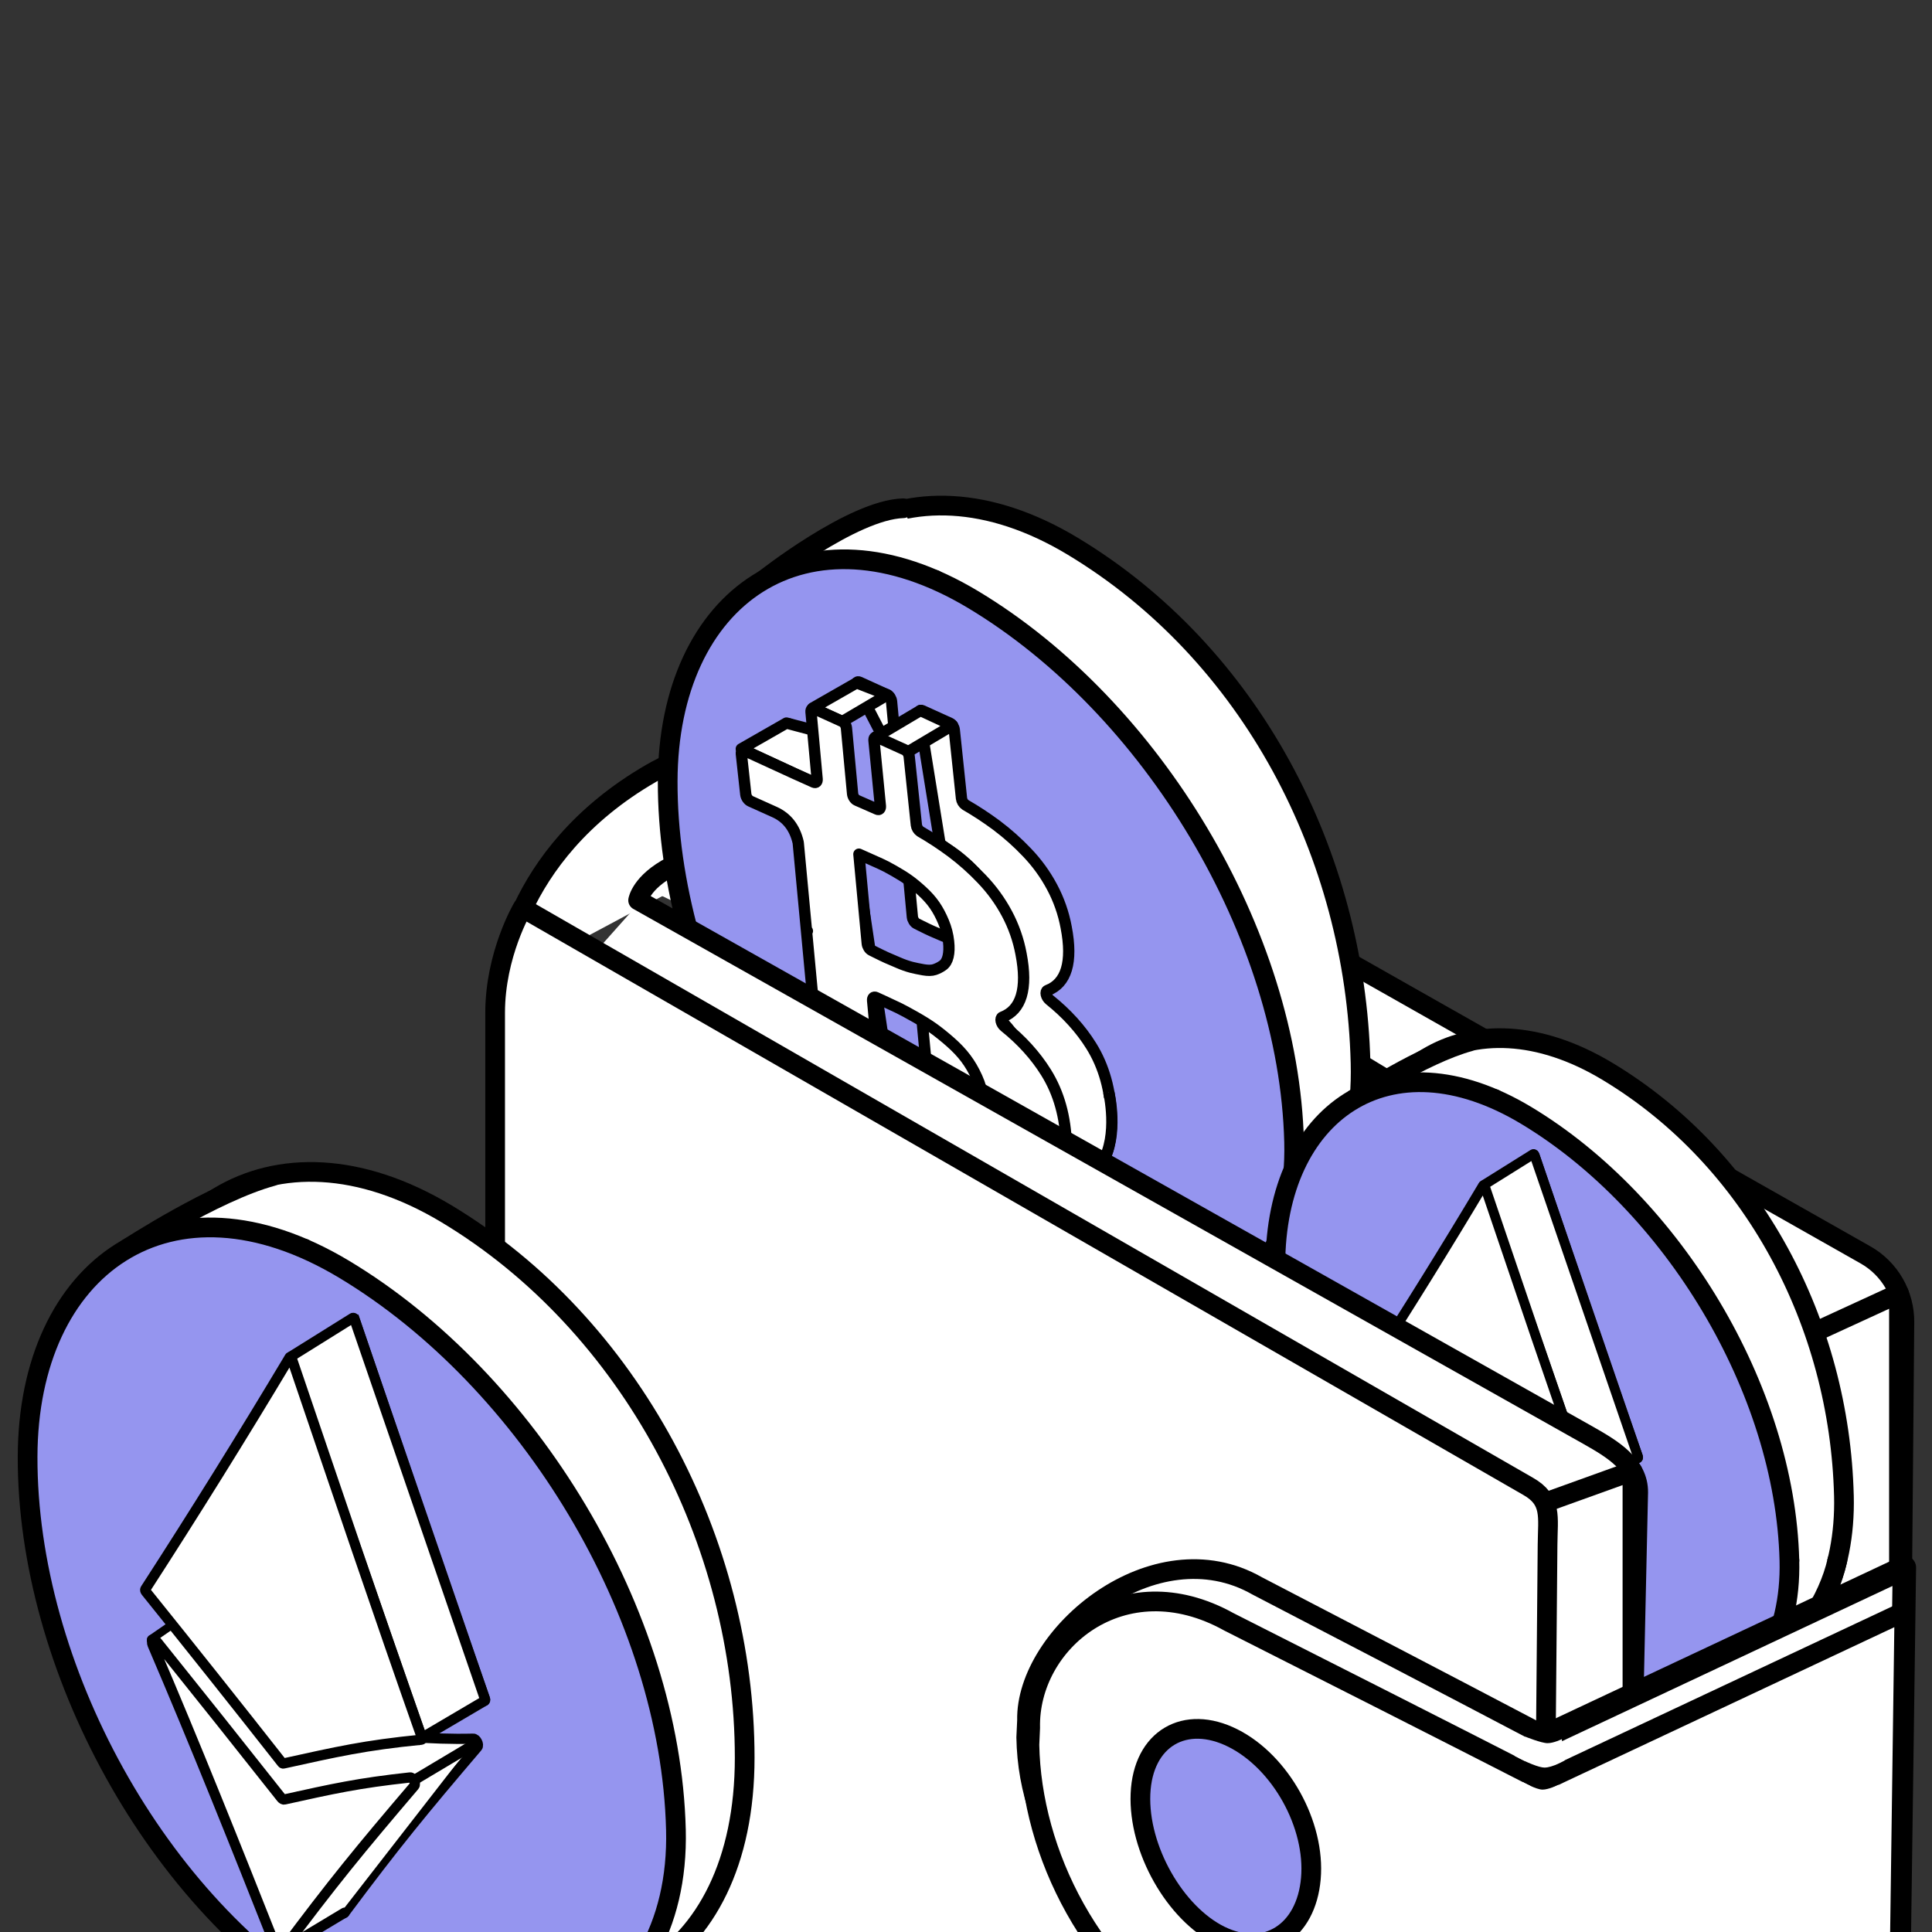 <svg width="140" height="140" viewBox="0 0 140 140" fill="none" xmlns="http://www.w3.org/2000/svg">
<rect x="0" y="0" width="140" height="140" fill="#333333" stroke="none"/>
<g clip-path="url(#clip0)">
<path fill-rule="evenodd" clip-rule="evenodd" d="M61.736 58.858V118.239C61.736 119.217 61.994 120.178 62.485 121.025C62.975 121.871 63.681 122.573 64.529 123.06L130.364 160.744C133.518 162.549 137.607 158.647 137.477 156.651L138 95.819C138.009 94.828 137.753 93.853 137.258 92.994C136.763 92.136 136.047 91.425 135.185 90.937L70.009 54.023C66.314 51.93 61.736 54.604 61.736 58.858Z" fill="white"/>
<path fill-rule="evenodd" clip-rule="evenodd" d="M61.736 58.858V118.239C61.736 119.217 61.994 120.178 62.485 121.025C62.975 121.871 63.681 122.573 64.529 123.06L130.364 160.744C133.518 162.549 137.607 158.647 137.477 156.651L138 95.819C138.009 94.828 137.753 93.853 137.258 92.994C136.763 92.136 136.047 91.425 135.185 90.937L70.009 54.023C66.314 51.93 61.736 54.604 61.736 58.858V58.858Z" stroke="black" stroke-width="1.428" stroke-linejoin="round"/>
<path fill-rule="evenodd" clip-rule="evenodd" d="M128.019 163.053C132.031 162.475 137.606 158.647 137.606 158.647V93.723L130.831 96.838C130.831 96.838 123.329 163.728 128.019 163.053Z" fill="white"/>
<path fill-rule="evenodd" clip-rule="evenodd" d="M128.019 163.053C132.031 162.475 137.606 158.647 137.606 158.647V93.723L130.831 96.838C130.831 96.838 123.329 163.728 128.019 163.053Z" stroke="black" stroke-width="1.428" stroke-linejoin="round"/>
<path fill-rule="evenodd" clip-rule="evenodd" d="M55.191 59.337V120.29C55.191 121.269 55.449 122.23 55.94 123.077C56.43 123.924 57.136 124.626 57.984 125.112L123.818 162.797C126.971 164.602 130.899 162.341 130.931 158.703L130.788 100.581V96.776L61.734 55.161" fill="white"/>
<path d="M55.191 59.337V120.29C55.191 121.269 55.449 122.23 55.94 123.077C56.43 123.924 57.136 124.626 57.984 125.112L123.818 162.797C126.971 164.602 130.899 162.341 130.931 158.703L130.788 100.581V96.776L61.734 55.161" stroke="black" stroke-width="1.904" stroke-linejoin="round"/>
<path fill-rule="evenodd" clip-rule="evenodd" d="M36.334 71.172C36.334 71.172 36.829 62.016 47.193 56.032C55.263 51.373 69.756 53.296 69.756 53.296" fill="white"/>
<path d="M36.334 71.172C36.334 71.172 36.829 62.016 47.193 56.032C55.263 51.373 69.756 53.296 69.756 53.296" stroke="black" stroke-width="1.428" stroke-linecap="round" stroke-linejoin="round"/>
<path fill-rule="evenodd" clip-rule="evenodd" d="M51.385 62.387L58.23 58.54L57.83 70.002L52.029 66.876L47.195 64.551L51.385 62.387Z" fill="white"/>
<path fill-rule="evenodd" clip-rule="evenodd" d="M98.591 77.032C98.941 90.94 87.595 97.995 76.63 91.598C63.887 84.165 54.844 67.415 54.881 52.719C54.914 39.357 65.549 32.249 77.719 39.573C90.619 47.337 98.21 61.888 98.591 77.032Z" fill="white"/>
<path fill-rule="evenodd" clip-rule="evenodd" d="M98.591 77.032C98.941 90.94 87.595 97.995 76.63 91.598C63.887 84.165 54.844 67.415 54.881 52.719C54.914 39.357 65.549 32.249 77.719 39.573C90.619 47.337 98.21 61.888 98.591 77.032V77.032Z" stroke="black" stroke-width="1.428" stroke-linejoin="round"/>
<path fill-rule="evenodd" clip-rule="evenodd" d="M67.742 42.01H55.373C55.373 42.01 61.772 36.945 65.445 36.83" fill="white"/>
<path d="M67.742 42.01H55.373C55.373 42.01 61.772 36.945 65.445 36.83" stroke="black" stroke-width="1.428" stroke-linecap="round" stroke-linejoin="round"/>
<path fill-rule="evenodd" clip-rule="evenodd" d="M93.778 82.75L88.236 95.499C88.236 95.499 96.338 90.133 98.012 82.75" fill="white"/>
<path d="M93.778 82.75L88.236 95.499C88.236 95.499 96.338 90.133 98.012 82.75" stroke="black" stroke-width="1.428" stroke-linecap="round" stroke-linejoin="round"/>
<path fill-rule="evenodd" clip-rule="evenodd" d="M93.775 82.749C94.125 96.657 81.098 101.889 70.132 95.493C57.389 88.058 48.346 71.306 48.383 56.612C48.417 43.25 58.377 36.143 70.548 43.466C83.448 51.23 93.393 67.605 93.775 82.749Z" fill="#9595EF"/>
<path fill-rule="evenodd" clip-rule="evenodd" d="M93.775 82.749C94.125 96.657 81.098 101.889 70.132 95.493C57.389 88.058 48.346 71.306 48.383 56.612C48.417 43.25 58.377 36.143 70.548 43.466C83.448 51.23 93.393 67.605 93.775 82.749V82.749Z" stroke="black" stroke-width="1.428" stroke-linecap="round" stroke-linejoin="round"/>
<path fill-rule="evenodd" clip-rule="evenodd" d="M74.449 78.795C74.369 79.086 74.249 79.319 74.091 79.486C73.933 79.655 73.713 79.764 73.432 79.816C73.161 79.866 72.885 79.884 72.609 79.868C72.278 79.841 71.95 79.78 71.631 79.688C71.29 79.599 70.954 79.493 70.623 79.371C70.274 79.239 69.929 79.096 69.589 78.942C69.189 78.763 68.88 78.619 68.658 78.508C68.376 78.367 68.096 78.223 67.817 78.076C67.67 78 67.546 77.935 67.445 77.885C67.293 77.806 67.158 77.588 67.141 77.393L66.501 70.574C66.483 70.38 66.587 70.279 66.735 70.347C66.87 70.41 67.051 70.492 67.278 70.595C67.728 70.8 68.098 70.975 68.386 71.114C68.674 71.254 69.074 71.471 69.592 71.765C70.11 72.058 70.553 72.336 70.917 72.596C71.282 72.858 71.686 73.184 72.136 73.577C72.583 73.97 72.958 74.367 73.258 74.767C73.557 75.167 73.825 75.622 74.057 76.133C74.291 76.645 74.438 77.174 74.499 77.719C74.546 78.144 74.529 78.502 74.449 78.795ZM65.507 59.964C65.585 60.001 65.805 60.1 66.166 60.262C66.528 60.423 66.828 60.557 67.067 60.662C67.307 60.766 67.634 60.936 68.048 61.173C68.464 61.411 68.819 61.632 69.11 61.84C69.403 62.047 69.729 62.317 70.095 62.65C70.459 62.984 70.761 63.325 70.999 63.672C71.237 64.018 71.45 64.419 71.64 64.871C71.83 65.325 71.954 65.802 72.007 66.3C72.053 66.723 72.041 67.084 71.971 67.382C71.903 67.679 71.771 67.895 71.584 68.029C71.403 68.158 71.203 68.259 70.992 68.329C70.786 68.397 70.516 68.401 70.182 68.343C69.849 68.284 69.561 68.225 69.312 68.163C68.993 68.076 68.68 67.966 68.376 67.833C68.092 67.713 67.808 67.591 67.525 67.467C67.332 67.381 67.068 67.254 66.733 67.087L66.414 66.926C66.266 66.853 66.132 66.636 66.114 66.442L65.507 59.964ZM60.842 54.123C59.65 53.571 58.456 53.023 57.26 52.479C57.09 52.402 56.968 52.498 56.989 52.696L57.312 55.638C57.333 55.834 57.487 56.055 57.652 56.128C58.363 56.445 58.711 56.601 59.394 56.912C60.294 57.319 60.851 58.042 61.102 59.091C61.108 59.118 61.112 59.145 61.115 59.17L61.707 65.479C61.821 65.531 61.707 65.485 61.776 65.532L61.71 65.501L62.54 74.358C62.542 74.379 62.543 74.4 62.543 74.422C62.516 75.107 62.228 75.319 61.68 75.069C61.145 74.821 60.606 74.58 60.065 74.346C59.936 74.289 59.839 74.367 59.836 74.529C59.813 75.591 59.795 76.653 59.783 77.715C59.78 77.922 59.922 78.171 60.08 78.237C61.387 78.786 62.676 79.377 63.945 80.01L64.587 80.331C64.737 80.405 64.87 80.621 64.887 80.815C65.022 82.279 65.226 83.167 65.306 84.035L60.843 54.123H60.842ZM67.748 87.289C67.903 87.367 68.016 87.273 67.996 87.077L67.541 82.213C67.523 82.015 67.635 81.919 67.793 82C68.202 82.216 68.729 82.488 69.378 82.817C69.535 82.897 69.68 83.122 69.7 83.319C69.798 84.327 68.481 87.127 69.228 88.495C69.324 88.669 69.3 88.821 69.461 88.903L67.748 87.289ZM72.75 89.841C72.915 89.924 73.032 89.832 73.012 89.632L72.485 84.615C72.464 84.425 72.571 84.328 72.726 84.396C73.616 84.775 74.42 85.064 75.13 85.258C75.858 85.466 76.613 85.567 77.371 85.558C78.081 85.542 78.667 85.377 79.122 85.069C79.579 84.764 79.934 84.272 80.189 83.599C80.442 82.927 80.56 82.075 80.538 81.041C80.487 79.015 79.994 77.269 79.077 75.793C78.305 74.55 77.282 73.434 76.062 72.456C75.805 72.248 75.714 71.844 75.909 71.769C77.263 71.252 77.75 69.732 77.258 67.19C77.068 66.169 76.721 65.182 76.23 64.266C75.745 63.357 75.136 62.519 74.423 61.775C73.744 61.059 73.006 60.401 72.217 59.808C71.493 59.27 70.739 58.774 69.959 58.324C69.88 58.27 69.814 58.2 69.765 58.118C69.716 58.037 69.684 57.946 69.673 57.851L69.151 52.888C69.13 52.69 68.993 52.475 68.845 52.408L66.828 51.494C66.683 51.429 66.582 51.536 66.6 51.732L72.75 89.841ZM65.355 56.06C65.206 55.996 65.068 55.781 65.049 55.581L64.605 50.826C64.585 50.63 64.454 50.419 64.309 50.353L62.277 49.43C62.127 49.362 62.02 49.464 62.038 49.66L65.355 56.06Z" fill="white"/>
<path fill-rule="evenodd" clip-rule="evenodd" d="M74.449 78.795C74.369 79.086 74.249 79.319 74.091 79.486C73.933 79.655 73.713 79.764 73.432 79.816C73.161 79.866 72.885 79.884 72.609 79.868C72.278 79.841 71.95 79.78 71.631 79.688C71.29 79.599 70.954 79.493 70.623 79.371C70.274 79.239 69.929 79.096 69.589 78.942C69.189 78.763 68.88 78.619 68.658 78.508C68.376 78.367 68.096 78.223 67.817 78.076C67.67 78 67.546 77.935 67.445 77.885C67.293 77.806 67.158 77.588 67.141 77.393L66.501 70.574C66.483 70.38 66.587 70.279 66.735 70.347C66.87 70.41 67.051 70.492 67.278 70.595C67.728 70.8 68.098 70.975 68.386 71.114C68.674 71.254 69.074 71.471 69.592 71.765C70.11 72.058 70.553 72.336 70.917 72.596C71.282 72.858 71.686 73.184 72.136 73.577C72.583 73.97 72.958 74.367 73.258 74.767C73.557 75.167 73.825 75.622 74.057 76.133C74.291 76.645 74.438 77.174 74.499 77.719C74.546 78.144 74.529 78.502 74.449 78.795V78.795ZM65.507 59.964C65.585 60.001 65.805 60.1 66.166 60.262C66.528 60.423 66.828 60.557 67.067 60.662C67.307 60.766 67.634 60.936 68.048 61.173C68.464 61.411 68.819 61.632 69.11 61.84C69.403 62.047 69.729 62.317 70.095 62.65C70.459 62.984 70.761 63.325 70.999 63.672C71.237 64.018 71.45 64.419 71.64 64.871C71.83 65.325 71.954 65.802 72.007 66.3C72.053 66.723 72.041 67.084 71.971 67.382C71.903 67.679 71.771 67.895 71.584 68.029C71.403 68.158 71.203 68.259 70.992 68.329C70.786 68.397 70.516 68.401 70.182 68.343C69.849 68.284 69.561 68.225 69.312 68.163C68.993 68.076 68.68 67.966 68.376 67.833C68.092 67.713 67.808 67.591 67.525 67.467C67.332 67.381 67.068 67.254 66.733 67.087L66.414 66.926C66.266 66.853 66.132 66.636 66.114 66.442L65.507 59.964V59.964ZM60.842 54.123C59.65 53.571 58.456 53.023 57.26 52.479C57.09 52.402 56.968 52.498 56.989 52.696L57.312 55.638C57.333 55.834 57.487 56.055 57.652 56.128C58.363 56.445 58.711 56.601 59.394 56.912C60.294 57.319 60.851 58.042 61.102 59.091C61.108 59.118 61.112 59.145 61.115 59.17L61.707 65.479C61.821 65.531 61.707 65.485 61.776 65.532L61.71 65.501L62.54 74.358C62.542 74.379 62.543 74.4 62.543 74.422C62.516 75.107 62.228 75.319 61.68 75.069C61.145 74.821 60.606 74.58 60.065 74.346C59.936 74.289 59.839 74.367 59.836 74.529C59.813 75.591 59.795 76.653 59.783 77.715C59.78 77.922 59.922 78.171 60.08 78.237C61.387 78.786 62.676 79.377 63.945 80.01L64.587 80.331C64.737 80.405 64.87 80.621 64.887 80.815C65.022 82.279 65.226 83.167 65.306 84.035L60.843 54.123H60.842ZM67.748 87.289C67.903 87.367 68.016 87.273 67.996 87.077L67.541 82.213C67.523 82.015 67.635 81.919 67.793 82C68.202 82.216 68.729 82.488 69.378 82.817C69.535 82.897 69.68 83.122 69.7 83.319C69.798 84.327 68.481 87.127 69.228 88.495C69.324 88.669 69.3 88.821 69.461 88.903L67.748 87.289V87.289ZM72.75 89.841C72.915 89.924 73.032 89.832 73.012 89.632L72.485 84.615C72.464 84.425 72.571 84.328 72.726 84.396C73.616 84.775 74.42 85.064 75.13 85.258C75.858 85.466 76.613 85.567 77.371 85.558C78.081 85.542 78.667 85.377 79.122 85.069C79.579 84.764 79.934 84.272 80.189 83.599C80.442 82.927 80.56 82.075 80.538 81.041C80.487 79.015 79.994 77.269 79.077 75.793C78.305 74.55 77.282 73.434 76.062 72.456C75.805 72.248 75.714 71.844 75.909 71.769C77.263 71.252 77.75 69.732 77.258 67.19C77.068 66.169 76.721 65.182 76.23 64.266C75.745 63.357 75.136 62.519 74.423 61.775C73.744 61.059 73.006 60.401 72.217 59.808C71.493 59.27 70.739 58.774 69.959 58.324C69.88 58.27 69.814 58.2 69.765 58.118C69.716 58.037 69.684 57.946 69.673 57.851L69.151 52.888C69.13 52.69 68.993 52.475 68.845 52.408L66.828 51.494C66.683 51.429 66.582 51.536 66.6 51.732L72.75 89.841V89.841ZM65.355 56.06C65.206 55.996 65.068 55.781 65.049 55.581L64.605 50.826C64.585 50.63 64.454 50.419 64.309 50.353L62.277 49.43C62.127 49.362 62.02 49.464 62.038 49.66L65.355 56.06V56.06Z" stroke="black" stroke-width="0.818" stroke-linejoin="round"/>
<path fill-rule="evenodd" clip-rule="evenodd" d="M58.887 51.307L62.076 49.482L64.31 50.353L61.039 52.285L58.887 51.307Z" fill="white"/>
<path fill-rule="evenodd" clip-rule="evenodd" d="M58.887 51.307L62.076 49.482L64.31 50.353L61.039 52.285L58.887 51.307Z" stroke="black" stroke-width="0.818" stroke-linejoin="round"/>
<path fill-rule="evenodd" clip-rule="evenodd" d="M63.449 53.413L66.695 51.486L69.02 52.562L65.754 54.502L63.449 53.413Z" fill="white"/>
<path fill-rule="evenodd" clip-rule="evenodd" d="M63.449 53.413L66.695 51.486L69.02 52.562L65.754 54.502L63.449 53.413Z" stroke="black" stroke-width="0.818" stroke-linejoin="round"/>
<path fill-rule="evenodd" clip-rule="evenodd" d="M53.717 54.266L56.988 52.394L59.539 53.073L59.395 56.912L53.717 54.266Z" fill="white"/>
<path fill-rule="evenodd" clip-rule="evenodd" d="M53.717 54.266L56.988 52.394L59.539 53.073L59.395 56.912L53.717 54.266Z" stroke="black" stroke-width="0.818" stroke-linejoin="round"/>
<path fill-rule="evenodd" clip-rule="evenodd" d="M69.436 88.636L66.908 90.127L69.831 91.942L72.953 89.842" fill="white"/>
<path d="M69.436 88.636L66.908 90.127L69.831 91.942L72.953 89.842" stroke="black" stroke-width="0.818" stroke-linejoin="round"/>
<path fill-rule="evenodd" clip-rule="evenodd" d="M62.07 87.668L64.884 89.48L67.604 87.21" fill="white"/>
<path d="M62.07 87.668L64.884 89.48L67.604 87.21" stroke="black" stroke-width="0.818" stroke-linejoin="round"/>
<path fill-rule="evenodd" clip-rule="evenodd" d="M77.269 82.973L75.147 87.328C75.147 87.328 78.633 86.291 79.865 84.272C81.098 82.255 80.344 79.141 80.344 79.141" fill="white"/>
<path d="M77.269 82.973L75.147 87.328C75.147 87.328 78.633 86.291 79.865 84.272C81.098 82.255 80.344 79.141 80.344 79.141" stroke="black" stroke-width="0.818" stroke-linejoin="round"/>
<path fill-rule="evenodd" clip-rule="evenodd" d="M71.181 80.725C71.101 81.019 70.981 81.249 70.824 81.418C70.665 81.586 70.445 81.695 70.164 81.747C69.893 81.797 69.616 81.815 69.341 81.799C69.01 81.772 68.682 81.712 68.363 81.62C67.978 81.516 67.644 81.411 67.354 81.303C67.005 81.17 66.661 81.027 66.321 80.873C65.719 80.609 65.127 80.32 64.548 80.008L64.177 79.816C64.025 79.737 63.889 79.519 63.871 79.324L63.233 72.505C63.214 72.312 63.318 72.211 63.467 72.279C63.602 72.342 63.783 72.423 64.009 72.527C64.46 72.731 64.83 72.906 65.118 73.046C65.406 73.186 65.806 73.402 66.324 73.696C66.842 73.989 67.284 74.267 67.649 74.528C68.013 74.789 68.418 75.115 68.867 75.508C69.315 75.902 69.69 76.299 69.989 76.698C70.289 77.098 70.556 77.553 70.788 78.066C71.022 78.577 71.169 79.105 71.23 79.651C71.278 80.075 71.262 80.433 71.181 80.726V80.725ZM62.239 61.894C62.758 62.129 63.278 62.362 63.799 62.592C64.039 62.697 64.365 62.866 64.78 63.104C65.197 63.34 65.551 63.563 65.842 63.77C66.134 63.977 66.462 64.247 66.826 64.582C67.19 64.915 67.493 65.256 67.731 65.602C67.969 65.949 68.183 66.349 68.371 66.802C68.562 67.256 68.686 67.733 68.739 68.231C68.786 68.653 68.773 69.014 68.703 69.312C68.634 69.61 68.503 69.825 68.315 69.959C68.134 70.089 67.934 70.19 67.722 70.26C67.517 70.327 67.246 70.332 66.914 70.273C66.581 70.215 66.291 70.155 66.044 70.094C65.724 70.007 65.411 69.897 65.107 69.763C64.823 69.643 64.54 69.521 64.257 69.398C64.064 69.312 63.8 69.184 63.465 69.017C63.358 68.963 63.252 68.91 63.145 68.857C62.998 68.784 62.863 68.567 62.845 68.373L62.239 61.894ZM75.808 77.723C75.035 76.481 74.014 75.365 72.793 74.386C72.536 74.178 72.446 73.774 72.641 73.7C73.994 73.183 74.481 71.662 73.989 69.121C73.799 68.099 73.452 67.112 72.962 66.196C72.476 65.287 71.868 64.45 71.155 63.706C70.475 62.989 69.737 62.331 68.947 61.738C68.224 61.2 67.471 60.705 66.691 60.254C66.612 60.2 66.546 60.13 66.496 60.049C66.447 59.967 66.415 59.876 66.404 59.782L65.883 54.818C65.862 54.62 65.724 54.406 65.576 54.338C64.758 53.968 64.358 53.788 63.56 53.424C63.414 53.359 63.313 53.466 63.332 53.662L63.797 58.406C63.816 58.601 63.715 58.707 63.569 58.641C63.193 58.472 62.699 58.255 62.086 57.99C61.938 57.927 61.799 57.711 61.781 57.512L61.336 52.756C61.317 52.56 61.186 52.349 61.041 52.284C60.238 51.919 59.834 51.737 59.009 51.36C58.858 51.294 58.752 51.395 58.769 51.59L59.213 56.453C59.231 56.645 59.128 56.748 58.98 56.685C58.51 56.479 58.041 56.268 57.575 56.054C56.383 55.501 55.188 54.953 53.992 54.41C53.821 54.332 53.699 54.429 53.721 54.628L54.043 57.567C54.065 57.764 54.217 57.985 54.383 58.059C55.094 58.376 55.443 58.532 56.125 58.842C57.026 59.249 57.584 59.972 57.834 61.022C57.84 61.049 57.843 61.075 57.846 61.101L58.438 67.409C58.553 67.462 58.438 67.417 58.508 67.462C58.486 67.452 58.463 67.442 58.44 67.432L59.271 76.288C59.274 76.309 59.274 76.331 59.273 76.352C59.247 77.037 58.959 77.25 58.412 76.999C57.876 76.751 57.338 76.51 56.796 76.276C56.668 76.221 56.57 76.298 56.567 76.46C56.545 77.521 56.527 78.583 56.514 79.645C56.511 79.852 56.653 80.101 56.811 80.168C58.119 80.716 59.408 81.308 60.676 81.94L61.32 82.261C61.469 82.336 61.602 82.551 61.619 82.746L62.069 87.667C62.087 87.862 62.222 88.079 62.372 88.155C63.2 88.568 63.623 88.782 64.481 89.219C64.636 89.297 64.747 89.204 64.728 89.01L64.274 84.143C64.255 83.945 64.367 83.849 64.525 83.932C64.934 84.147 65.46 84.418 66.109 84.748C66.267 84.828 66.411 85.052 66.43 85.249C66.529 86.257 66.811 89.121 66.908 90.126C66.928 90.322 67.074 90.547 67.235 90.631C68.122 91.084 68.571 91.314 69.481 91.771C69.646 91.854 69.763 91.762 69.742 91.563C69.533 89.562 69.428 88.558 69.216 86.546C69.196 86.355 69.302 86.258 69.458 86.326C70.347 86.706 71.151 86.994 71.861 87.188C72.59 87.396 73.345 87.497 74.102 87.488C74.812 87.472 75.398 87.307 75.854 87C76.311 86.693 76.667 86.202 76.92 85.53C77.173 84.857 77.292 84.005 77.27 82.972C77.217 80.945 76.725 79.199 75.808 77.723Z" fill="white"/>
<path fill-rule="evenodd" clip-rule="evenodd" d="M71.181 80.725C71.101 81.019 70.981 81.249 70.824 81.418C70.665 81.586 70.445 81.695 70.164 81.747C69.893 81.797 69.616 81.815 69.341 81.799C69.01 81.772 68.682 81.712 68.363 81.62C67.978 81.516 67.644 81.411 67.354 81.303C67.005 81.171 66.661 81.027 66.321 80.873C65.719 80.609 65.127 80.32 64.548 80.008L64.177 79.816C64.025 79.737 63.889 79.519 63.871 79.324L63.233 72.505C63.214 72.312 63.318 72.211 63.467 72.279C63.602 72.342 63.783 72.423 64.009 72.527C64.46 72.732 64.83 72.906 65.118 73.046C65.406 73.186 65.806 73.402 66.324 73.696C66.842 73.989 67.284 74.267 67.649 74.528C68.013 74.789 68.418 75.115 68.867 75.508C69.315 75.902 69.69 76.299 69.989 76.698C70.289 77.098 70.556 77.553 70.788 78.066C71.022 78.577 71.169 79.105 71.23 79.651C71.278 80.075 71.262 80.433 71.181 80.726V80.725ZM62.239 61.895C62.758 62.13 63.278 62.362 63.799 62.593C64.039 62.698 64.365 62.867 64.78 63.105C65.197 63.341 65.551 63.564 65.842 63.771C66.134 63.978 66.462 64.248 66.826 64.582C67.19 64.916 67.493 65.257 67.731 65.603C67.969 65.95 68.183 66.35 68.371 66.803C68.562 67.257 68.686 67.734 68.739 68.231C68.786 68.654 68.773 69.015 68.703 69.313C68.634 69.611 68.503 69.826 68.315 69.96C68.134 70.09 67.934 70.191 67.722 70.261C67.517 70.328 67.246 70.332 66.914 70.275C66.581 70.216 66.291 70.156 66.044 70.094C65.724 70.008 65.411 69.897 65.107 69.764C64.823 69.644 64.54 69.522 64.257 69.399C64.064 69.313 63.8 69.185 63.465 69.018C63.358 68.964 63.252 68.911 63.145 68.858C62.998 68.785 62.863 68.569 62.845 68.374L62.239 61.895V61.895ZM75.808 77.724C75.035 76.481 74.014 75.366 72.793 74.387C72.536 74.18 72.446 73.775 72.641 73.701C73.994 73.184 74.481 71.663 73.989 69.122C73.799 68.1 73.452 67.114 72.962 66.197C72.476 65.288 71.868 64.451 71.155 63.707C70.475 62.99 69.737 62.332 68.947 61.739C68.224 61.201 67.471 60.706 66.691 60.255C66.612 60.201 66.546 60.131 66.496 60.05C66.447 59.968 66.415 59.877 66.404 59.783L65.883 54.819C65.862 54.621 65.724 54.407 65.576 54.339C64.758 53.969 64.358 53.789 63.56 53.425C63.414 53.361 63.313 53.467 63.332 53.663L63.797 58.407C63.816 58.602 63.715 58.708 63.569 58.642C63.193 58.473 62.699 58.256 62.086 57.991C61.938 57.928 61.799 57.712 61.781 57.513L61.336 52.757C61.317 52.561 61.186 52.35 61.041 52.285C60.238 51.92 59.834 51.738 59.009 51.361C58.858 51.295 58.752 51.396 58.769 51.591L59.213 56.453C59.231 56.646 59.128 56.749 58.98 56.686C58.51 56.48 58.041 56.269 57.575 56.055C56.383 55.502 55.188 54.954 53.992 54.41C53.821 54.333 53.699 54.43 53.721 54.629L54.043 57.568C54.065 57.765 54.217 57.986 54.383 58.059C55.094 58.377 55.443 58.533 56.125 58.843C57.026 59.25 57.584 59.973 57.834 61.023C57.84 61.05 57.843 61.076 57.846 61.102L58.438 67.41C58.553 67.463 58.438 67.418 58.508 67.463C58.486 67.453 58.463 67.442 58.44 67.433L59.271 76.289C59.274 76.31 59.274 76.332 59.273 76.353C59.247 77.038 58.959 77.251 58.412 77C57.876 76.752 57.338 76.511 56.796 76.277C56.668 76.222 56.57 76.299 56.567 76.46C56.545 77.522 56.527 78.584 56.514 79.646C56.511 79.853 56.653 80.102 56.811 80.168C58.119 80.717 59.408 81.308 60.676 81.941L61.32 82.262C61.469 82.337 61.602 82.552 61.619 82.746L62.069 87.668C62.087 87.862 62.222 88.081 62.372 88.156C63.2 88.569 63.623 88.783 64.481 89.22C64.636 89.298 64.747 89.205 64.728 89.011L64.274 84.144C64.255 83.946 64.367 83.85 64.525 83.933C64.934 84.148 65.46 84.419 66.109 84.749C66.267 84.829 66.411 85.053 66.43 85.25C66.529 86.258 66.811 89.122 66.908 90.127C66.928 90.323 67.074 90.548 67.235 90.632C68.122 91.085 68.571 91.315 69.481 91.772C69.646 91.855 69.763 91.763 69.742 91.564C69.533 89.563 69.428 88.559 69.216 86.547C69.196 86.356 69.302 86.259 69.458 86.327C70.347 86.707 71.151 86.995 71.861 87.189C72.59 87.397 73.345 87.498 74.102 87.489C74.812 87.473 75.398 87.308 75.854 87.001C76.311 86.694 76.667 86.203 76.92 85.531C77.173 84.858 77.292 84.006 77.27 82.973C77.217 80.946 76.725 79.2 75.808 77.724V77.724Z" stroke="black" stroke-width="0.818" stroke-linejoin="round"/>
<path fill-rule="evenodd" clip-rule="evenodd" d="M133.617 108.377C133.903 119.79 124.592 125.579 115.596 120.33C105.138 114.23 97.718 100.485 97.748 88.425C97.775 77.462 106.503 71.628 116.489 77.639C127.075 84.009 133.304 95.95 133.616 108.377" fill="white"/>
<path fill-rule="evenodd" clip-rule="evenodd" d="M133.617 108.377C133.903 119.79 124.592 125.579 115.596 120.33C105.138 114.23 97.718 100.485 97.748 88.425C97.775 77.462 106.503 71.628 116.489 77.639C127.075 84.009 133.304 95.95 133.616 108.377H133.617Z" stroke="black" stroke-width="1.428" stroke-linejoin="round"/>
<path fill-rule="evenodd" clip-rule="evenodd" d="M108.304 79.638H98.154C98.154 79.638 103.143 76.382 106.491 75.473" fill="white"/>
<path d="M108.304 79.638H98.154C98.154 79.638 103.143 76.382 106.491 75.473" stroke="black" stroke-width="1.428" stroke-linecap="round" stroke-linejoin="round"/>
<path fill-rule="evenodd" clip-rule="evenodd" d="M129.668 113.066L125.121 123.529C125.121 123.529 131.769 119.126 133.143 113.066" fill="white"/>
<path d="M129.668 113.066L125.121 123.529C125.121 123.529 131.769 119.126 133.143 113.066" stroke="black" stroke-width="1.428" stroke-linecap="round" stroke-linejoin="round"/>
<path fill-rule="evenodd" clip-rule="evenodd" d="M129.667 113.067C129.953 124.481 119.264 128.775 110.265 123.525C99.809 117.425 92.387 103.679 92.418 91.62C92.446 80.655 100.619 74.823 110.607 80.834C121.191 87.203 129.353 100.642 129.666 113.068" fill="#9595EF"/>
<path fill-rule="evenodd" clip-rule="evenodd" d="M129.667 113.067C129.953 124.481 119.264 128.775 110.265 123.525C99.809 117.425 92.387 103.679 92.418 91.62C92.446 80.655 100.619 74.823 110.607 80.834C121.191 87.203 129.353 100.642 129.666 113.068L129.667 113.067Z" stroke="black" stroke-width="1.428" stroke-linecap="round" stroke-linejoin="round"/>
<path fill-rule="evenodd" clip-rule="evenodd" d="M111.214 83.73C113.687 91.016 116.142 98.305 118.697 105.562C118.717 105.619 118.704 105.669 118.668 105.672C115.381 105.998 113.813 106.367 110.729 107.045C110.707 107.05 110.681 107.037 110.661 107.01C107.586 103.096 106.13 101.267 102.833 97.151C102.797 97.106 102.784 97.043 102.805 97.011C105.646 92.613 108.409 88.166 111.093 83.671C111.122 83.621 111.188 83.655 111.214 83.73Z" fill="white"/>
<path fill-rule="evenodd" clip-rule="evenodd" d="M111.214 83.73C113.687 91.016 116.142 98.305 118.697 105.562C118.717 105.619 118.704 105.669 118.668 105.672C115.381 105.998 113.813 106.367 110.729 107.045C110.707 107.05 110.681 107.037 110.661 107.01C107.586 103.096 106.13 101.267 102.833 97.151C102.797 97.106 102.784 97.043 102.805 97.011C105.646 92.613 108.409 88.166 111.093 83.671C111.122 83.621 111.188 83.655 111.214 83.73V83.73Z" stroke="black" stroke-width="0.711"/>
<path fill-rule="evenodd" clip-rule="evenodd" d="M103.46 100.024C106.442 103.748 107.785 103.6 110.622 107.189C110.673 107.256 110.695 108.355 110.744 107.586C113.587 107.621 115.411 107.912 118.013 107.846C118.187 107.827 118.375 108.197 118.26 108.332C115.146 111.99 113.579 113.896 110.628 117.861C110.557 117.957 110.412 117.88 110.345 117.711C108.029 111.856 105.702 106.007 103.226 100.219C103.115 99.962 103.292 99.814 103.46 100.024Z" fill="white"/>
<path fill-rule="evenodd" clip-rule="evenodd" d="M103.46 100.024C106.442 103.748 107.785 103.6 110.622 107.189C110.673 107.256 110.695 108.355 110.744 107.586C113.587 107.621 115.411 107.912 118.013 107.846C118.187 107.827 118.375 108.197 118.26 108.332C115.146 111.99 113.579 113.896 110.628 117.861C110.557 117.957 110.412 117.88 110.345 117.711C108.029 111.856 105.702 106.007 103.226 100.219C103.115 99.962 103.292 99.814 103.46 100.024V100.024Z" stroke="black" stroke-width="0.711"/>
<path fill-rule="evenodd" clip-rule="evenodd" d="M110.551 117.676L107.157 119.748C107.092 119.788 107.019 119.707 107.065 119.645L114.792 110.134L118.083 107.967" fill="white"/>
<path d="M110.63 117.861L107.155 119.949C107.089 119.99 107.017 119.908 107.064 119.848L114.612 110.243L118.081 108.17" stroke="black" stroke-width="0.711" stroke-linecap="round" stroke-linejoin="round"/>
<path fill-rule="evenodd" clip-rule="evenodd" d="M107.568 85.839L111.093 83.636C111.101 83.631 111.109 83.628 111.119 83.627C111.128 83.626 111.137 83.627 111.146 83.631C111.154 83.634 111.162 83.639 111.169 83.645C111.175 83.652 111.18 83.66 111.183 83.668L118.695 105.562C118.731 105.67 118.597 105.714 118.5 105.772L115.073 107.794L107.622 86.343C107.532 86.084 107.336 85.983 107.568 85.839Z" fill="white"/>
<path fill-rule="evenodd" clip-rule="evenodd" d="M107.568 85.839L111.093 83.636C111.101 83.631 111.109 83.628 111.119 83.627C111.128 83.626 111.137 83.627 111.146 83.631C111.154 83.634 111.162 83.639 111.169 83.645C111.175 83.652 111.18 83.66 111.183 83.668L118.695 105.562C118.731 105.67 118.597 105.714 118.5 105.772L115.073 107.794L107.622 86.343C107.532 86.084 107.336 85.983 107.568 85.839V85.839Z" stroke="black" stroke-width="0.711"/>
<path fill-rule="evenodd" clip-rule="evenodd" d="M107.46 112.608L99.568 102.154L107.46 112.608Z" fill="white"/>
<path d="M107.46 112.608L99.568 102.154" stroke="black" stroke-width="0.711" stroke-linecap="round" stroke-linejoin="round"/>
<path fill-rule="evenodd" clip-rule="evenodd" d="M99.568 102.155L102.796 99.924L113.901 107.047" fill="white"/>
<path d="M99.568 102.155L102.796 99.924L113.901 107.047" stroke="black" stroke-width="0.711" stroke-linecap="round" stroke-linejoin="round"/>
<path fill-rule="evenodd" clip-rule="evenodd" d="M114.213 107.047L103.107 99.924L99.881 102.154L107.167 111.347L114.213 107.047Z" fill="white"/>
<path fill-rule="evenodd" clip-rule="evenodd" d="M107.593 85.96C110.067 93.245 112.522 100.534 115.076 107.792C115.097 107.85 115.084 107.898 115.047 107.903C111.76 108.227 110.192 108.596 107.107 109.275C107.086 109.279 107.061 109.266 107.04 109.239C103.965 105.327 102.509 103.499 99.212 99.382C99.175 99.337 99.163 99.274 99.184 99.242C102.025 94.844 104.788 90.396 107.472 85.9C107.501 85.853 107.567 85.884 107.593 85.96Z" fill="white"/>
<path fill-rule="evenodd" clip-rule="evenodd" d="M107.593 85.96C110.067 93.245 112.522 100.534 115.076 107.792C115.097 107.85 115.084 107.898 115.047 107.903C111.76 108.227 110.192 108.596 107.107 109.275C107.086 109.279 107.061 109.266 107.04 109.239C103.965 105.327 102.509 103.499 99.212 99.382C99.175 99.337 99.163 99.274 99.184 99.242C102.025 94.844 104.788 90.396 107.472 85.9C107.501 85.853 107.567 85.884 107.593 85.96V85.96Z" stroke="black" stroke-width="0.711"/>
<path fill-rule="evenodd" clip-rule="evenodd" d="M99.836 102.252C102.818 105.978 104.162 107.667 106.998 111.258C107.05 111.324 107.114 111.358 107.168 111.345C109.967 110.725 111.394 110.403 114.389 110.075C114.564 110.056 114.751 110.426 114.637 110.561C111.522 114.22 109.956 116.126 107.006 120.09C106.934 120.186 106.789 120.109 106.721 119.94C104.406 114.086 102.079 108.236 99.603 102.448C99.492 102.191 99.67 102.043 99.836 102.253" fill="white"/>
<path fill-rule="evenodd" clip-rule="evenodd" d="M99.836 102.252C102.818 105.978 104.162 107.667 106.998 111.258C107.05 111.324 107.114 111.358 107.168 111.345C109.967 110.725 111.394 110.403 114.389 110.075C114.564 110.056 114.751 110.426 114.637 110.561C111.522 114.22 109.956 116.126 107.006 120.09C106.934 120.186 106.789 120.109 106.721 119.94C104.406 114.086 102.079 108.236 99.603 102.448C99.492 102.191 99.67 102.043 99.836 102.253V102.252Z" stroke="black" stroke-width="0.711"/>
<path fill-rule="evenodd" clip-rule="evenodd" d="M40.775 71.647L41.638 131.31C41.638 132.288 41.896 133.249 42.386 134.096C42.877 134.942 43.582 135.644 44.431 136.131L110.266 173.814C113.419 175.62 117.526 169.591 117.396 167.595L118.71 108.146C118.728 106.126 116.84 105.001 115.086 104.008L46.241 65.24C46.241 65.24 46.437 63.933 48.678 62.77" fill="white"/>
<path d="M40.775 71.647L41.638 131.31C41.638 132.288 41.896 133.249 42.386 134.096C42.877 134.942 43.582 135.644 44.431 136.131L110.266 173.814C113.419 175.62 117.526 169.591 117.396 167.595L118.71 108.146C118.728 106.126 116.84 105.001 115.086 104.008L46.241 65.24C46.241 65.24 46.437 63.933 48.678 62.77" stroke="black" stroke-width="1.428" stroke-linejoin="round"/>
<path fill-rule="evenodd" clip-rule="evenodd" d="M108.706 175.538C112.719 174.96 118.293 170.346 118.293 170.346V106.6L110.734 109.322C110.734 109.322 104.016 176.214 108.706 175.538Z" fill="white"/>
<path fill-rule="evenodd" clip-rule="evenodd" d="M108.706 175.538C112.719 174.96 118.293 170.346 118.293 170.346V106.6L110.734 109.322C110.734 109.322 104.016 176.214 108.706 175.538Z" stroke="black" stroke-width="1.428" stroke-linejoin="round"/>
<path fill-rule="evenodd" clip-rule="evenodd" d="M35.879 73.396V132.777C35.879 133.755 36.137 134.716 36.627 135.563C37.118 136.41 37.823 137.112 38.672 137.598L104.506 175.283C107.66 177.088 111.588 174.828 111.619 171.189L112.142 111.93C112.159 109.912 112.484 108.697 110.729 107.704L37.867 65.789C37.867 65.789 35.879 69.144 35.879 73.395" fill="white"/>
<path fill-rule="evenodd" clip-rule="evenodd" d="M35.879 73.396V132.777C35.879 133.755 36.137 134.716 36.627 135.563C37.118 136.41 37.823 137.112 38.672 137.598L104.506 175.283C107.66 177.088 111.588 174.828 111.619 171.189L112.142 111.93C112.159 109.912 112.484 108.697 110.729 107.704L37.867 65.789C37.867 65.789 35.879 69.144 35.879 73.395V73.396Z" stroke="black" stroke-width="1.428" stroke-linejoin="round"/>
<path fill-rule="evenodd" clip-rule="evenodd" d="M87.396 144.356C95.012 148.028 103.685 152.007 110.997 156.081C111.567 145.876 110.739 135.671 111.307 125.465C103.959 121.603 98.474 118.754 91.103 114.921C83.63 110.653 74.289 118.486 74.422 124.665L74.365 125.893C74.499 133.732 79.485 139.493 87.396 144.356Z" fill="white"/>
<path fill-rule="evenodd" clip-rule="evenodd" d="M87.396 144.356C95.012 148.028 103.685 152.007 110.997 156.081C111.567 145.876 110.739 135.671 111.307 125.465C103.959 121.603 98.474 118.754 91.103 114.921C83.63 110.653 74.289 118.486 74.422 124.665L74.365 125.893C74.499 133.732 79.485 139.493 87.396 144.356V144.356Z" stroke="black" stroke-width="1.428" stroke-linejoin="round"/>
<path fill-rule="evenodd" clip-rule="evenodd" d="M94.963 132.536C94.626 136.428 91.765 138.276 88.591 136.683C85.417 135.088 82.81 130.421 82.983 126.409C83.154 122.395 86.131 120.631 89.491 122.363C92.852 124.096 95.299 128.643 94.963 132.535" fill="white"/>
<path fill-rule="evenodd" clip-rule="evenodd" d="M94.963 132.536C94.626 136.428 91.765 138.276 88.591 136.683C85.417 135.088 82.81 130.421 82.983 126.409C83.154 122.395 86.131 120.631 89.491 122.363C92.852 124.096 95.299 128.643 94.963 132.535V132.536Z" stroke="black" stroke-width="1.671" stroke-linejoin="round"/>
<path fill-rule="evenodd" clip-rule="evenodd" d="M87.218 147.938C95.065 151.622 104.001 155.614 111.535 159.699C112.107 149.494 111.24 139.287 111.811 129.081C104.239 125.209 96.644 121.366 89.048 117.524C81.346 113.243 74.506 119.024 74.651 125.203L74.596 126.431C74.744 134.271 79.064 143.064 87.217 147.939" fill="white"/>
<path fill-rule="evenodd" clip-rule="evenodd" d="M87.218 147.938C95.065 151.622 104.001 155.614 111.535 159.699C112.107 149.494 111.24 139.287 111.811 129.081C104.239 125.209 96.644 121.366 89.048 117.524C81.346 113.243 74.506 119.024 74.651 125.203L74.596 126.431C74.744 134.271 79.064 143.064 87.217 147.939L87.218 147.938Z" stroke="black" stroke-width="1.428" stroke-linejoin="round"/>
<path fill-rule="evenodd" clip-rule="evenodd" d="M94.99 136.129C94.649 140.02 91.705 141.865 88.435 140.267C85.165 138.668 82.474 133.997 82.644 129.984C82.816 125.97 85.879 124.212 89.341 125.947C92.804 127.684 95.331 132.237 94.99 136.129Z" fill="#9595EF"/>
<path fill-rule="evenodd" clip-rule="evenodd" d="M94.99 136.129C94.649 140.02 91.705 141.865 88.435 140.267C85.165 138.668 82.474 133.997 82.644 129.984C82.816 125.97 85.879 124.212 89.341 125.947C92.804 127.684 95.331 132.237 94.99 136.129V136.129Z" stroke="black" stroke-width="1.428" stroke-linejoin="round"/>
<path fill-rule="evenodd" clip-rule="evenodd" d="M111.811 125.885L137.999 113.583L137.605 142.398L111.535 156.502L111.811 125.885Z" fill="white"/>
<path fill-rule="evenodd" clip-rule="evenodd" d="M111.811 125.885L137.999 113.583L137.605 142.398L111.535 156.502L111.811 125.885Z" stroke="black" stroke-width="1.695" stroke-linejoin="round"/>
<path fill-rule="evenodd" clip-rule="evenodd" d="M111.811 129.082L137.999 116.78L137.605 145.595L111.535 159.7L111.811 129.082Z" fill="white"/>
<path fill-rule="evenodd" clip-rule="evenodd" d="M111.811 129.082L137.999 116.78L137.605 145.595L111.535 159.7L111.811 129.082Z" stroke="black" stroke-width="1.428" stroke-linejoin="round"/>
<path fill-rule="evenodd" clip-rule="evenodd" d="M110.371 129.148C110.371 129.148 111.328 129.683 111.778 129.683C112.229 129.683 112.935 129.333 112.935 129.333L112.668 158.311C112.668 158.311 112.24 158.601 111.655 158.635C111.28 158.655 110.725 158.503 110.551 158.329C110.029 157.812 110.372 129.148 110.372 129.148H110.371ZM110.528 125.845C110.528 125.845 111.689 126.316 112.14 126.316C112.591 126.316 113.172 126.026 113.172 126.026L113.388 127.562C113.388 127.562 112.507 128.086 111.921 128.086C111.546 128.089 110.651 127.732 109.75 127.238L110.528 125.845Z" fill="white"/>
<path fill-rule="evenodd" clip-rule="evenodd" d="M53.96 126.661C54.323 141.032 42.58 148.321 31.232 141.712C18.043 134.031 8.683 116.724 8.721 101.539C8.756 87.734 19.764 80.39 32.36 87.958C45.709 95.979 53.566 111.014 53.96 126.66" fill="white"/>
<path fill-rule="evenodd" clip-rule="evenodd" d="M53.963 127.367C53.963 142.599 42.58 148.32 31.232 141.712C18.043 134.031 8.683 116.724 8.721 101.539C8.756 87.734 19.764 80.39 32.36 87.958C45.709 95.98 53.963 111.711 53.963 127.367Z" stroke="black" stroke-width="1.428" stroke-linejoin="round"/>
<path fill-rule="evenodd" clip-rule="evenodd" d="M22.035 90.475H9.232C9.232 90.475 15.523 86.375 19.747 85.23" fill="white"/>
<path d="M22.035 90.475H9.232C9.232 90.475 15.523 86.375 19.747 85.23" stroke="black" stroke-width="1.428" stroke-linecap="round" stroke-linejoin="round"/>
<path fill-rule="evenodd" clip-rule="evenodd" d="M48.98 132.568C49.342 146.938 35.859 152.343 24.511 145.734C11.321 138.054 1.962 120.744 2 105.562C2.033 91.757 12.344 84.413 24.941 91.98C38.291 100.001 48.586 116.921 48.979 132.568" fill="#9595EF"/>
<path fill-rule="evenodd" clip-rule="evenodd" d="M48.98 132.568C49.342 146.938 35.859 152.343 24.511 145.734C11.321 138.054 1.962 120.744 2 105.562C2.033 91.757 12.344 84.413 24.941 91.98C38.291 100.001 48.586 116.921 48.979 132.568H48.98Z" stroke="black" stroke-width="1.428" stroke-linecap="round" stroke-linejoin="round"/>
<path fill-rule="evenodd" clip-rule="evenodd" d="M25.708 95.627C28.828 104.8 31.925 113.978 35.146 123.116C35.172 123.188 35.156 123.251 35.111 123.255C30.964 123.665 28.986 124.128 25.096 124.984C25.069 124.989 25.036 124.972 25.01 124.939C21.744 120.782 18.453 116.645 15.137 112.527C15.093 112.47 15.076 112.39 15.102 112.35C18.685 106.813 22.169 101.213 25.555 95.553C25.59 95.491 25.676 95.532 25.707 95.627" fill="white"/>
<path fill-rule="evenodd" clip-rule="evenodd" d="M25.708 95.627C28.828 104.8 31.925 113.978 35.146 123.116C35.172 123.188 35.156 123.251 35.111 123.255C30.964 123.665 28.986 124.128 25.096 124.984C25.069 124.989 25.036 124.972 25.01 124.939C21.744 120.782 18.453 116.645 15.137 112.527C15.093 112.47 15.076 112.39 15.102 112.35C18.685 106.813 22.169 101.213 25.555 95.553C25.59 95.491 25.676 95.532 25.707 95.627H25.708Z" stroke="black" stroke-width="0.74"/>
<path fill-rule="evenodd" clip-rule="evenodd" d="M15.925 116.142C19.685 120.832 21.38 120.644 24.958 125.166C25.023 125.249 25.051 126.632 25.111 125.665C28.699 125.708 30.998 126.074 34.279 125.992C34.499 125.968 34.737 126.433 34.592 126.601C30.663 131.209 28.687 133.61 24.967 138.602C24.877 138.722 24.693 138.625 24.609 138.412C21.688 131.041 18.753 123.675 15.629 116.388C15.49 116.064 15.714 115.879 15.925 116.141" fill="white"/>
<path fill-rule="evenodd" clip-rule="evenodd" d="M15.925 116.142C19.685 120.832 21.38 120.644 24.957 125.166C25.023 125.249 25.051 126.632 25.111 125.665C28.699 125.708 30.998 126.074 34.279 125.992C34.499 125.968 34.737 126.433 34.592 126.601C30.663 131.209 28.687 133.61 24.967 138.602C24.877 138.722 24.693 138.625 24.609 138.412C21.688 131.041 18.753 123.675 15.629 116.388C15.49 116.064 15.714 115.879 15.925 116.141V116.142Z" stroke="black" stroke-width="0.74"/>
<path fill-rule="evenodd" clip-rule="evenodd" d="M24.864 138.37L20.583 140.978C20.5 141.027 20.41 140.927 20.468 140.849L30.213 128.875L34.364 126.146" fill="white"/>
<path d="M24.966 138.602L20.583 141.231C20.5 141.281 20.41 141.181 20.467 141.103L29.987 129.011L34.364 126.4" stroke="black" stroke-width="0.74" stroke-linecap="round" stroke-linejoin="round"/>
<path fill-rule="evenodd" clip-rule="evenodd" d="M21.109 98.282L25.555 95.508C25.565 95.502 25.576 95.499 25.587 95.498C25.599 95.496 25.611 95.498 25.622 95.502C25.633 95.506 25.643 95.512 25.651 95.52C25.659 95.528 25.665 95.538 25.669 95.549L35.142 123.115C35.188 123.25 35.019 123.306 34.896 123.379L30.574 125.924L21.176 98.918C21.062 98.592 20.816 98.462 21.109 98.282Z" fill="white"/>
<path fill-rule="evenodd" clip-rule="evenodd" d="M21.109 98.282L25.555 95.508C25.565 95.502 25.576 95.499 25.587 95.498C25.599 95.496 25.611 95.498 25.622 95.502C25.633 95.506 25.643 95.512 25.651 95.52C25.659 95.528 25.665 95.538 25.669 95.549L35.142 123.115C35.188 123.25 35.019 123.306 34.896 123.379L30.574 125.924L21.176 98.918C21.062 98.592 20.816 98.462 21.109 98.282Z" stroke="black" stroke-width="0.74"/>
<path fill-rule="evenodd" clip-rule="evenodd" d="M20.972 131.988L11.018 118.825L20.972 131.988Z" fill="white"/>
<path d="M20.972 131.988L11.018 118.825" stroke="black" stroke-width="0.74" stroke-linecap="round" stroke-linejoin="round"/>
<path fill-rule="evenodd" clip-rule="evenodd" d="M11.018 118.826L15.086 116.018L29.094 124.985" fill="white"/>
<path d="M11.018 118.826L15.086 116.018L29.094 124.985" stroke="black" stroke-width="0.74" stroke-linecap="round" stroke-linejoin="round"/>
<path fill-rule="evenodd" clip-rule="evenodd" d="M29.488 124.985L15.481 116.017L11.412 118.825L20.603 130.399L29.488 124.985Z" fill="white"/>
<path fill-rule="evenodd" clip-rule="evenodd" d="M21.139 98.436C24.259 107.61 27.355 116.787 30.576 125.926C30.602 125.998 30.586 126.061 30.54 126.065C26.394 126.474 24.416 126.938 20.525 127.793C20.5 127.799 20.467 127.783 20.44 127.748C17.174 123.591 13.883 119.454 10.568 115.336C10.522 115.279 10.506 115.199 10.532 115.159C14.115 109.622 17.6 104.022 20.985 98.362C21.021 98.3 21.107 98.343 21.138 98.436" fill="white"/>
<path fill-rule="evenodd" clip-rule="evenodd" d="M21.139 98.436C24.259 107.61 27.355 116.787 30.576 125.926C30.602 125.998 30.586 126.061 30.54 126.065C26.394 126.474 24.416 126.938 20.525 127.793C20.5 127.799 20.467 127.783 20.44 127.748C17.174 123.591 13.883 119.454 10.568 115.336C10.522 115.279 10.506 115.199 10.532 115.159C14.115 109.622 17.6 104.022 20.985 98.362C21.021 98.3 21.107 98.343 21.138 98.436H21.139Z" stroke="black" stroke-width="0.74"/>
<path fill-rule="evenodd" clip-rule="evenodd" d="M11.357 118.951C15.117 123.64 16.811 125.768 20.388 130.289C20.455 130.372 20.537 130.414 20.603 130.398C24.135 129.618 25.934 129.211 29.711 128.801C29.931 128.776 30.169 129.242 30.023 129.411C26.094 134.018 24.119 136.418 20.399 141.411C20.308 141.531 20.124 141.433 20.04 141.222C17.12 133.849 14.185 126.484 11.061 119.197C10.922 118.872 11.146 118.687 11.357 118.951Z" fill="white"/>
<path fill-rule="evenodd" clip-rule="evenodd" d="M11.357 118.951C15.117 123.64 16.811 125.768 20.388 130.289C20.455 130.372 20.537 130.414 20.603 130.398C24.135 129.618 25.934 129.211 29.711 128.801C29.931 128.776 30.169 129.242 30.023 129.411C26.094 134.018 24.119 136.418 20.399 141.411C20.308 141.531 20.124 141.433 20.04 141.222C17.12 133.849 14.185 126.484 11.061 119.197C10.922 118.872 11.146 118.687 11.357 118.951Z" stroke="black" stroke-width="0.74"/>
</g>
<defs>
<clipPath id="clip0">
<rect width="140" height="140" fill="white"/>
</clipPath>
</defs>
</svg>
